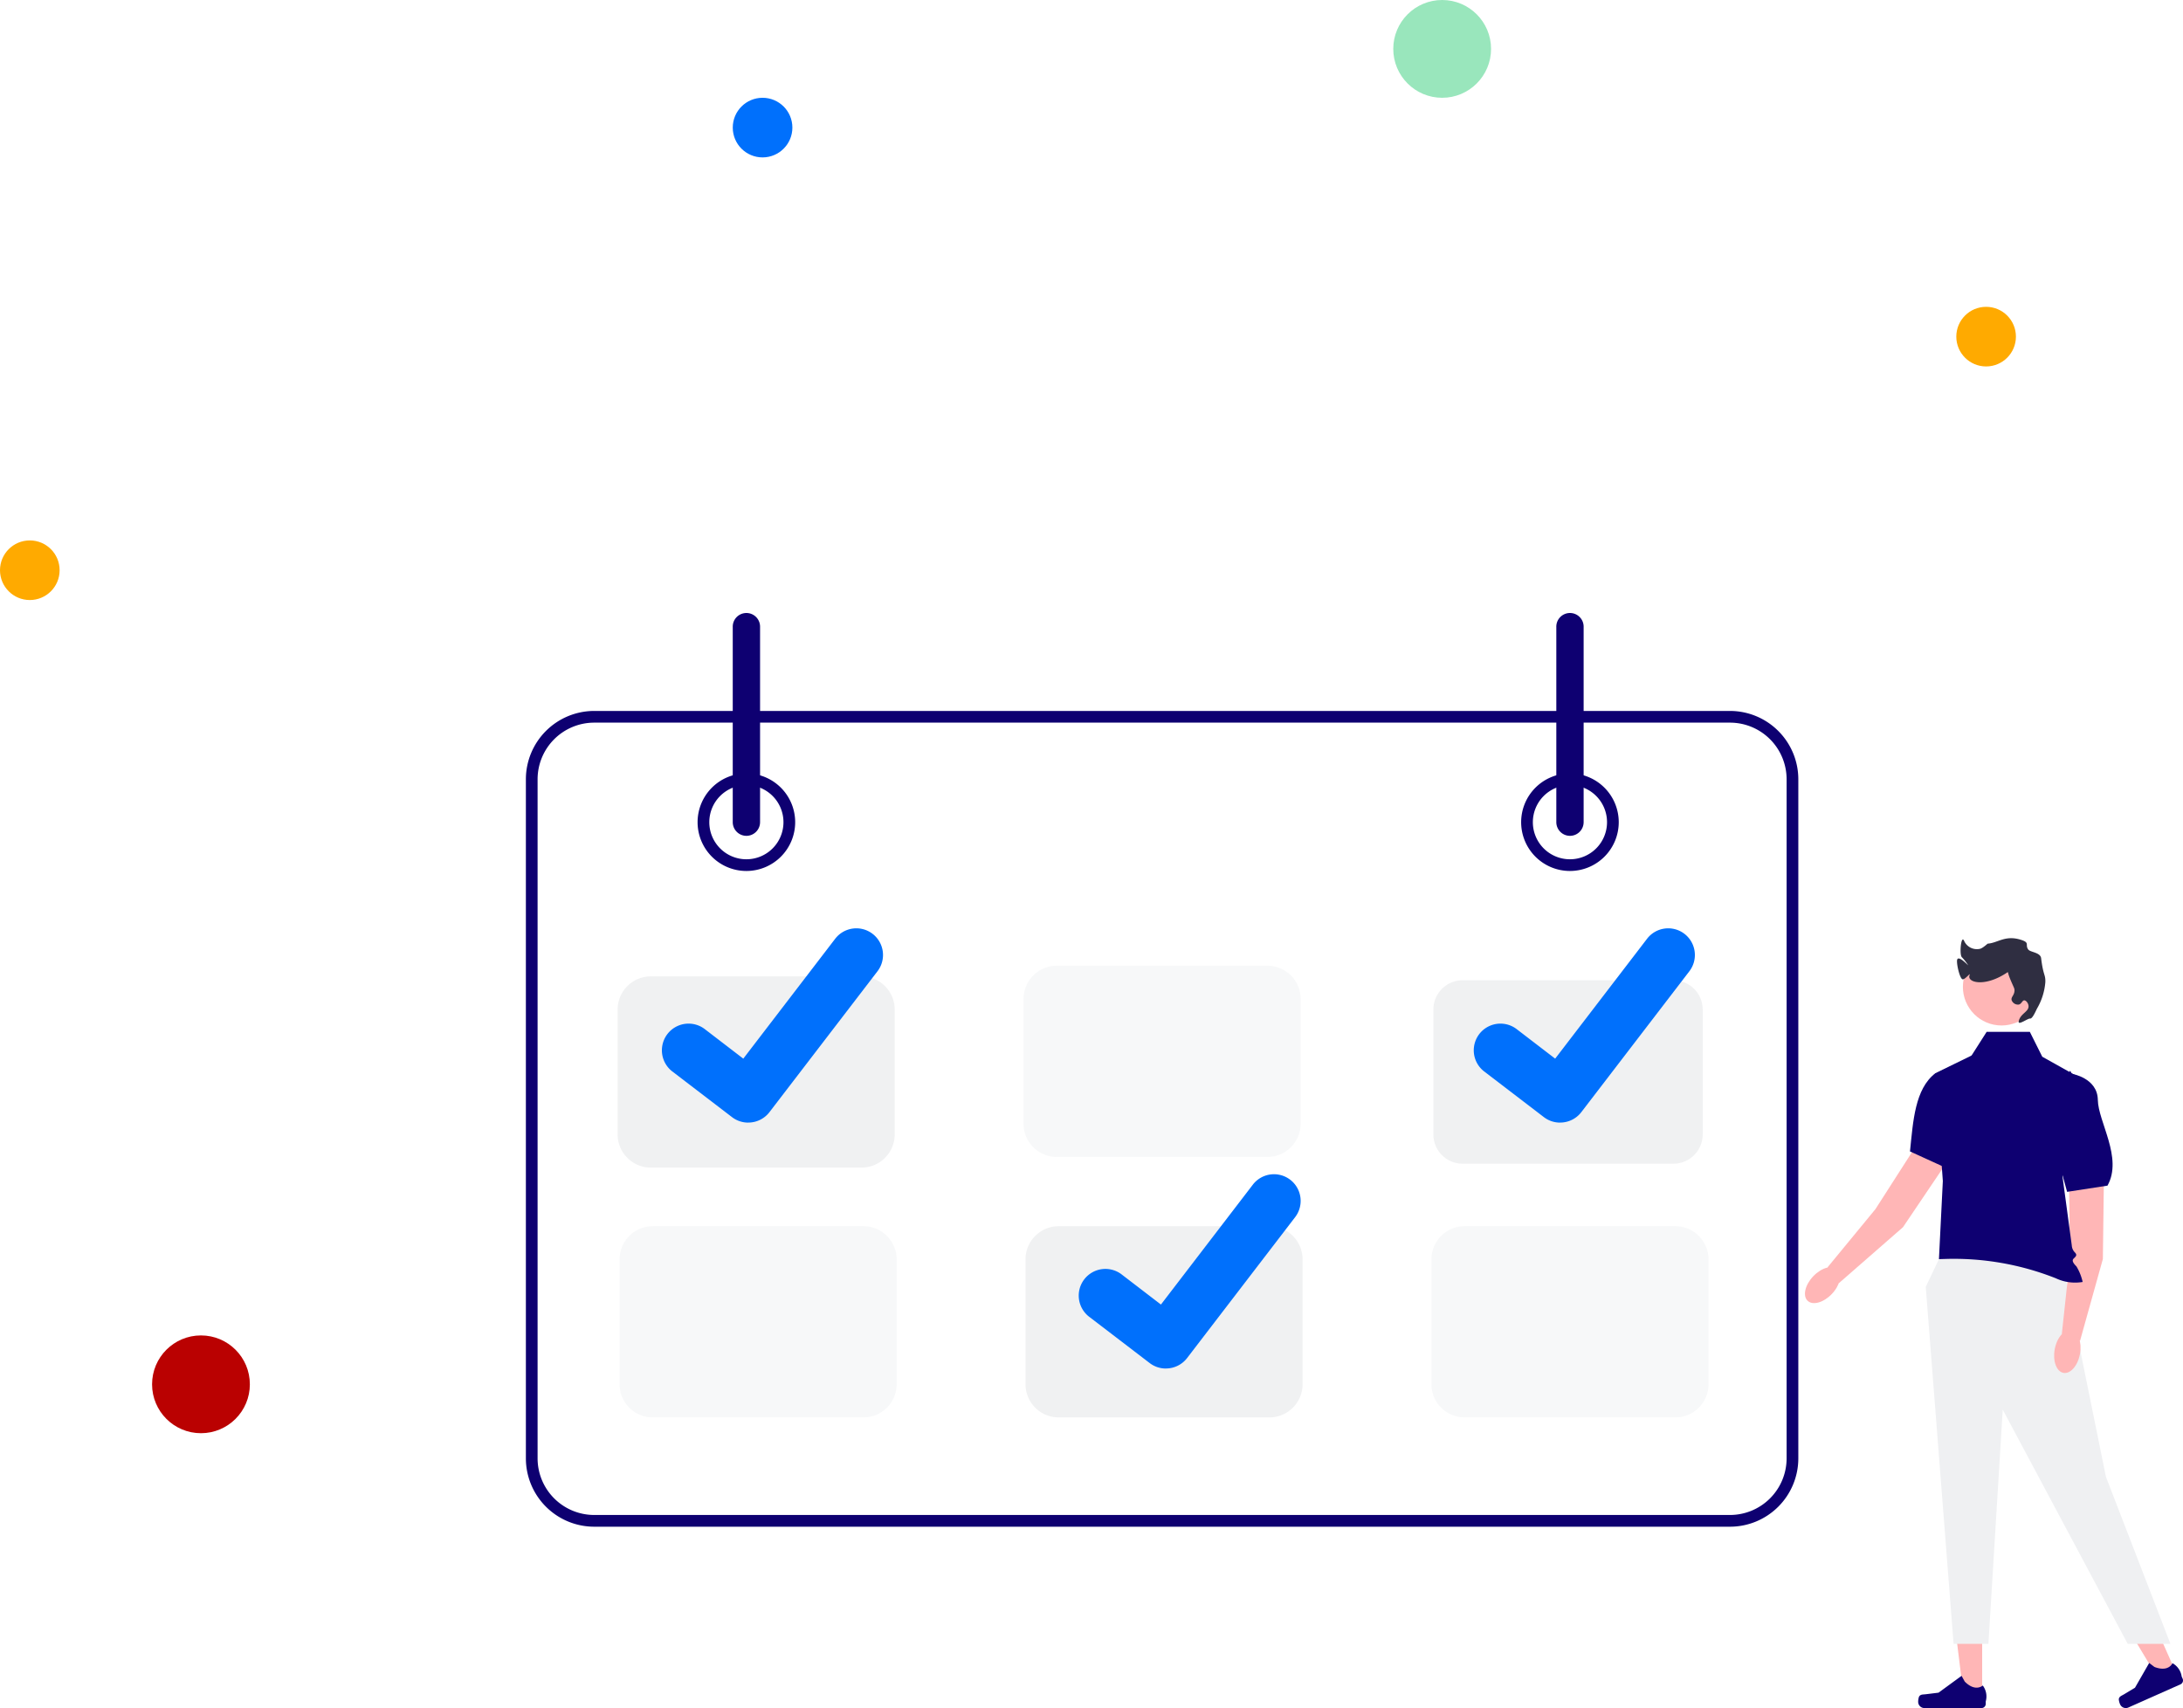 <svg xmlns="http://www.w3.org/2000/svg" width="243.651" height="190.639" viewBox="0 0 243.651 190.639">
  <g id="Group_2421" data-name="Group 2421" transform="translate(-67.703 -176.772)">
    <g id="Group_2412" data-name="Group 2412" transform="translate(67.703 176.772)">
      <circle id="Ellipse_44" data-name="Ellipse 44" cx="5.457" cy="5.457" r="5.457" transform="translate(155.507)" fill="#00c158" opacity="0.4"/>
      <circle id="Ellipse_44-2" data-name="Ellipse 44" cx="5.457" cy="5.457" r="5.457" transform="translate(16.973 149.048)" fill="#ba0101"/>
      <circle id="Ellipse_44-3" data-name="Ellipse 44" cx="3.327" cy="3.327" r="3.327" transform="translate(218.349 34.245)" fill="#fa0"/>
      <circle id="Ellipse_44-4" data-name="Ellipse 44" cx="3.327" cy="3.327" r="3.327" transform="translate(0 60.317)" fill="#fa0"/>
      <circle id="Ellipse_44-5" data-name="Ellipse 44" cx="3.327" cy="3.327" r="3.327" transform="translate(81.786 10.914)" fill="#0070fc"/>
    </g>
    <g id="Group_2414" data-name="Group 2414" transform="translate(126.398 245.229)">
      <path id="Path_7677" data-name="Path 7677" d="M468.154,401.458H341.381a7.633,7.633,0,0,1-7.624-7.624v-75.8a7.633,7.633,0,0,1,7.624-7.624H468.154a7.632,7.632,0,0,1,7.624,7.624v75.8A7.633,7.633,0,0,1,468.154,401.458ZM341.381,311.715a6.324,6.324,0,0,0-6.317,6.317v75.8a6.324,6.324,0,0,0,6.317,6.317H468.154a6.324,6.324,0,0,0,6.317-6.317v-75.8a6.324,6.324,0,0,0-6.317-6.317Z" transform="translate(-333.757 -299.517)" fill="#0e0071"/>
      <path id="Path_7678" data-name="Path 7678" d="M383.2,337.3a5.446,5.446,0,1,1,5.446-5.446A5.446,5.446,0,0,1,383.2,337.3Zm0-9.584a4.139,4.139,0,1,0,4.139,4.139A4.139,4.139,0,0,0,383.2,327.715Z" transform="translate(-358.589 -308.546)" fill="#0e0071"/>
      <path id="Path_7679" data-name="Path 7679" d="M594.2,337.3a5.446,5.446,0,1,1,5.445-5.446A5.446,5.446,0,0,1,594.2,337.3Zm0-9.584a4.139,4.139,0,1,0,4.138,4.139A4.139,4.139,0,0,0,594.2,327.715Z" transform="translate(-477.668 -308.546)" fill="#0e0071"/>
      <path id="Path_7680" data-name="Path 7680" d="M384.485,399.754H360.96a3.707,3.707,0,0,1-3.7-3.7V382.111a3.707,3.707,0,0,1,3.7-3.7h23.525a3.707,3.707,0,0,1,3.7,3.7v13.941A3.707,3.707,0,0,1,384.485,399.754Z" transform="translate(-347.02 -337.893)" fill="#657180" opacity="0.1"/>
      <path id="Path_7681" data-name="Path 7681" d="M488.485,399.754H464.96a3.708,3.708,0,0,1-3.7-3.7V382.111a3.708,3.708,0,0,1,3.7-3.7h23.525a3.708,3.708,0,0,1,3.7,3.7v13.941A3.707,3.707,0,0,1,488.485,399.754Z" transform="translate(-405.713 -339.082)" fill="#657180" opacity="0.047"/>
      <path id="Path_7682" data-name="Path 7682" d="M569.525,379.408a3.271,3.271,0,0,0-3.267,3.267v13.941a3.271,3.271,0,0,0,3.267,3.267H593.05a3.271,3.271,0,0,0,3.267-3.267V382.675a3.271,3.271,0,0,0-3.267-3.267Z" transform="translate(-464.97 -338.457)" fill="#657180" opacity="0.1"/>
      <path id="Path_7683" data-name="Path 7683" d="M384.985,463.754H361.46a3.707,3.707,0,0,1-3.7-3.7V446.111a3.707,3.707,0,0,1,3.7-3.7h23.525a3.707,3.707,0,0,1,3.7,3.7v13.941A3.707,3.707,0,0,1,384.985,463.754Z" transform="translate(-347.302 -374.011)" fill="#657180" opacity="0.047"/>
      <path id="Path_7684" data-name="Path 7684" d="M488.985,463.754H465.46a3.707,3.707,0,0,1-3.7-3.7V446.111a3.707,3.707,0,0,1,3.7-3.7h23.525a3.707,3.707,0,0,1,3.7,3.7v13.941A3.707,3.707,0,0,1,488.985,463.754Z" transform="translate(-405.995 -374.011)" fill="#657180" opacity="0.1"/>
      <path id="Path_7685" data-name="Path 7685" d="M592.985,463.754H569.46a3.707,3.707,0,0,1-3.7-3.7V446.111a3.707,3.707,0,0,1,3.7-3.7h23.525a3.707,3.707,0,0,1,3.7,3.7v13.941A3.707,3.707,0,0,1,592.985,463.754Z" transform="translate(-464.688 -374.011)" fill="#657180" opacity="0.047"/>
      <path id="Path_7686" data-name="Path 7686" d="M388.282,310.24a1.527,1.527,0,0,1-1.525-1.525V286.933a1.525,1.525,0,1,1,3.049,0v21.782A1.526,1.526,0,0,1,388.282,310.24Z" transform="translate(-363.668 -285.408)" fill="#0e0071"/>
      <path id="Path_7687" data-name="Path 7687" d="M599.282,310.24a1.527,1.527,0,0,1-1.525-1.525V286.933a1.525,1.525,0,1,1,3.049,0v21.782A1.527,1.527,0,0,1,599.282,310.24Z" transform="translate(-482.747 -285.408)" fill="#0e0071"/>
      <path id="Path_395" data-name="Path 395" d="M378.18,387.788a2.957,2.957,0,0,1-1.779-.591l-.032-.024-6.7-5.126a2.978,2.978,0,0,1,3.623-4.726l4.34,3.328,10.256-13.38a2.976,2.976,0,0,1,4.173-.551h0l-.064.088.065-.088a2.98,2.98,0,0,1,.551,4.174l-12.063,15.731a2.978,2.978,0,0,1-2.368,1.161Z" transform="translate(-353.366 -330.949)" fill="#0070fc"/>
      <path id="Path_395-2" data-name="Path 395" d="M485.18,450.788a2.957,2.957,0,0,1-1.779-.591l-.032-.024-6.7-5.126a2.978,2.978,0,1,1,3.623-4.726l4.34,3.328,10.256-13.38a2.976,2.976,0,0,1,4.173-.551h0l-.064.088.065-.088a2.98,2.98,0,0,1,.551,4.174l-12.063,15.731a2.978,2.978,0,0,1-2.368,1.161Z" transform="translate(-413.752 -366.503)" fill="#0070fc"/>
      <path id="Path_395-3" data-name="Path 395" d="M586.18,387.788a2.957,2.957,0,0,1-1.779-.591l-.032-.024-6.7-5.126a2.978,2.978,0,0,1,3.623-4.726l4.34,3.328,10.256-13.38a2.976,2.976,0,0,1,4.173-.551h0l-.064.088.065-.088a2.98,2.98,0,0,1,.551,4.174l-12.063,15.731a2.978,2.978,0,0,1-2.368,1.161Z" transform="translate(-470.751 -330.949)" fill="#0070fc"/>
    </g>
    <g id="Group_2415" data-name="Group 2415" transform="translate(268.419 281.49)">
      <g id="Group_2338" data-name="Group 2338" transform="translate(13.378 76.758)">
        <path id="Path_7627" data-name="Path 7627" d="M358.217,428.885h-2.056l-.978-7.93h3.034Z" transform="translate(-351.075 -420.955)" fill="#ffb6b6"/>
        <path id="Path_7628" data-name="Path 7628" d="M339.383,444.808h0a1.766,1.766,0,0,0-.1.581h0a.7.7,0,0,0,.7.7h6.367a.476.476,0,0,0,.476-.476v-.265a2.035,2.035,0,0,0-.333-1.779s-.806.769-2.01-.435l-.355-.643-2.571,1.88-1.425.175c-.312.038-.588-.006-.748.264h0Z" transform="translate(-339.285 -436.925)" fill="#0e0071"/>
      </g>
      <g id="Group_2339" data-name="Group 2339" transform="translate(35.766 74.87)">
        <path id="Path_7629" data-name="Path 7629" d="M433.717,420.894l-1.879.835-4.115-6.849,2.773-1.233Z" transform="translate(-427.26 -413.648)" fill="#ffb6b6"/>
        <path id="Path_7630" data-name="Path 7630" d="M425.934,440.988h0a1.766,1.766,0,0,0,.147.571h0a.7.7,0,0,0,.921.354l5.818-2.587a.476.476,0,0,0,.242-.628l-.108-.242a2.035,2.035,0,0,0-1.027-1.49s-.424,1.03-2.014.419l-.586-.444-1.585,2.762-1.231.739c-.269.162-.54.233-.577.545Z" transform="translate(-425.932 -430.922)" fill="#0e0071"/>
      </g>
      <path id="Path_7631" data-name="Path 7631" d="M344.386,259.606l-1.828,3.839,3.107,39.848h3.886l1.6-26.139L365.1,303.292h4.767l-7.2-18.645-4.935-24.311Z" transform="translate(-328.335 -224.537)" fill="#eff0f2"/>
      <path id="Path_7633" data-name="Path 7633" d="M406.044,219.758l-.131,10.23-2.545,9.12-2.035-.759.9-8.359-.119-11.312Z" transform="translate(-371.922 -194.184)" fill="#ffb6b6"/>
      <ellipse id="Ellipse_3613" data-name="Ellipse 3613" cx="2.413" cy="1.433" rx="2.413" ry="1.433" transform="translate(28.184 48.255) rotate(-79.681)" fill="#ffb6b6"/>
      <path id="Path_7635" data-name="Path 7635" d="M314.3,207.108l-5.724,8.48-7.132,6.227-1.285-1.751,5.342-6.492,6.108-9.522Z" transform="translate(-296.895 -183.336)" fill="#ffb6b6"/>
      <ellipse id="Ellipse_3614" data-name="Ellipse 3614" cx="2.413" cy="1.433" rx="2.413" ry="1.433" transform="matrix(0.69, -0.724, 0.724, 0.69, 0, 39.475)" fill="#ffb6b6"/>
      <g id="Group_2342" data-name="Group 2342" transform="translate(12.464 10.451)">
        <path id="Path_7632" data-name="Path 7632" d="M357.159,164.331h-4.82l-1.768,2.774-3.987,1.907.867,11.962-.435,8.722.6-.017a30.914,30.914,0,0,1,12.453,2.157,5.019,5.019,0,0,0,2.988.407,5.857,5.857,0,0,0-.693-1.734c-.347-.347-.52-.633-.347-.837s.52-.377.173-.723a1.208,1.208,0,0,1-.347-.784l-1.04-7.711,2.08-10.922-4.334-2.427-1.387-2.774Z" transform="translate(-343.785 -164.331)" fill="#0e0071"/>
        <path id="Path_7634" data-name="Path 7634" d="M397.168,181.451s2.872.445,2.91,2.91,2.811,6.452,1.078,9.572l-4.507.693-2.427-8.841,2.774-4.681" transform="translate(-379.113 -176.771)" fill="#0e0071"/>
        <path id="Path_7636" data-name="Path 7636" d="M343.414,173.347s2.157,1.948.836,4.029-1.19,6.936-4.352,8.594l-4.149-1.894c.349-3.419.553-6.963,2.823-8.723l4.887-2.391" transform="translate(-335.749 -170.732)" fill="#0e0071"/>
      </g>
      <g id="Group_2340" data-name="Group 2340" transform="translate(17.711 0)">
        <circle id="Ellipse_3615" data-name="Ellipse 3615" cx="4.313" cy="4.313" r="4.313" transform="translate(0.657 1.111)" fill="#ffb6b6"/>
        <path id="Path_7637" data-name="Path 7637" d="M364.193,132.85c.238.04.516-.535.783-1.1a6.957,6.957,0,0,0,.94-2.975c.023-.9-.227-.663-.47-2.662-.08-.659-1.207-.658-1.436-.971-.387-.529.207-.747-.757-1.065-1.8-.6-2.621.329-3.767.409-.029,0-.6.558-.914.586a1.558,1.558,0,0,1-1.717-.883c-.336-.792-.559,1.522-.258,1.809a6.079,6.079,0,0,1,.706.9c.013.05-1.046-1.123-1.223-.639-.127.348.273,2.138.6,2.205.271.056.932-.835.783-.47-.346.848,1.736,1.389,4.228-.313.088-.06,0,.036.313.783.389.942.477.993.47,1.253-.015.562-.436.727-.313,1.1a.759.759,0,0,0,.783.47c.331-.068.387-.477.626-.47.2.006.448.315.47.626.046.656-.926.837-1.1,1.722C362.844,133.663,363.975,132.812,364.193,132.85Z" transform="translate(-356.056 -123.882)" fill="#2f2e41"/>
      </g>
    </g>
  </g>
</svg>
